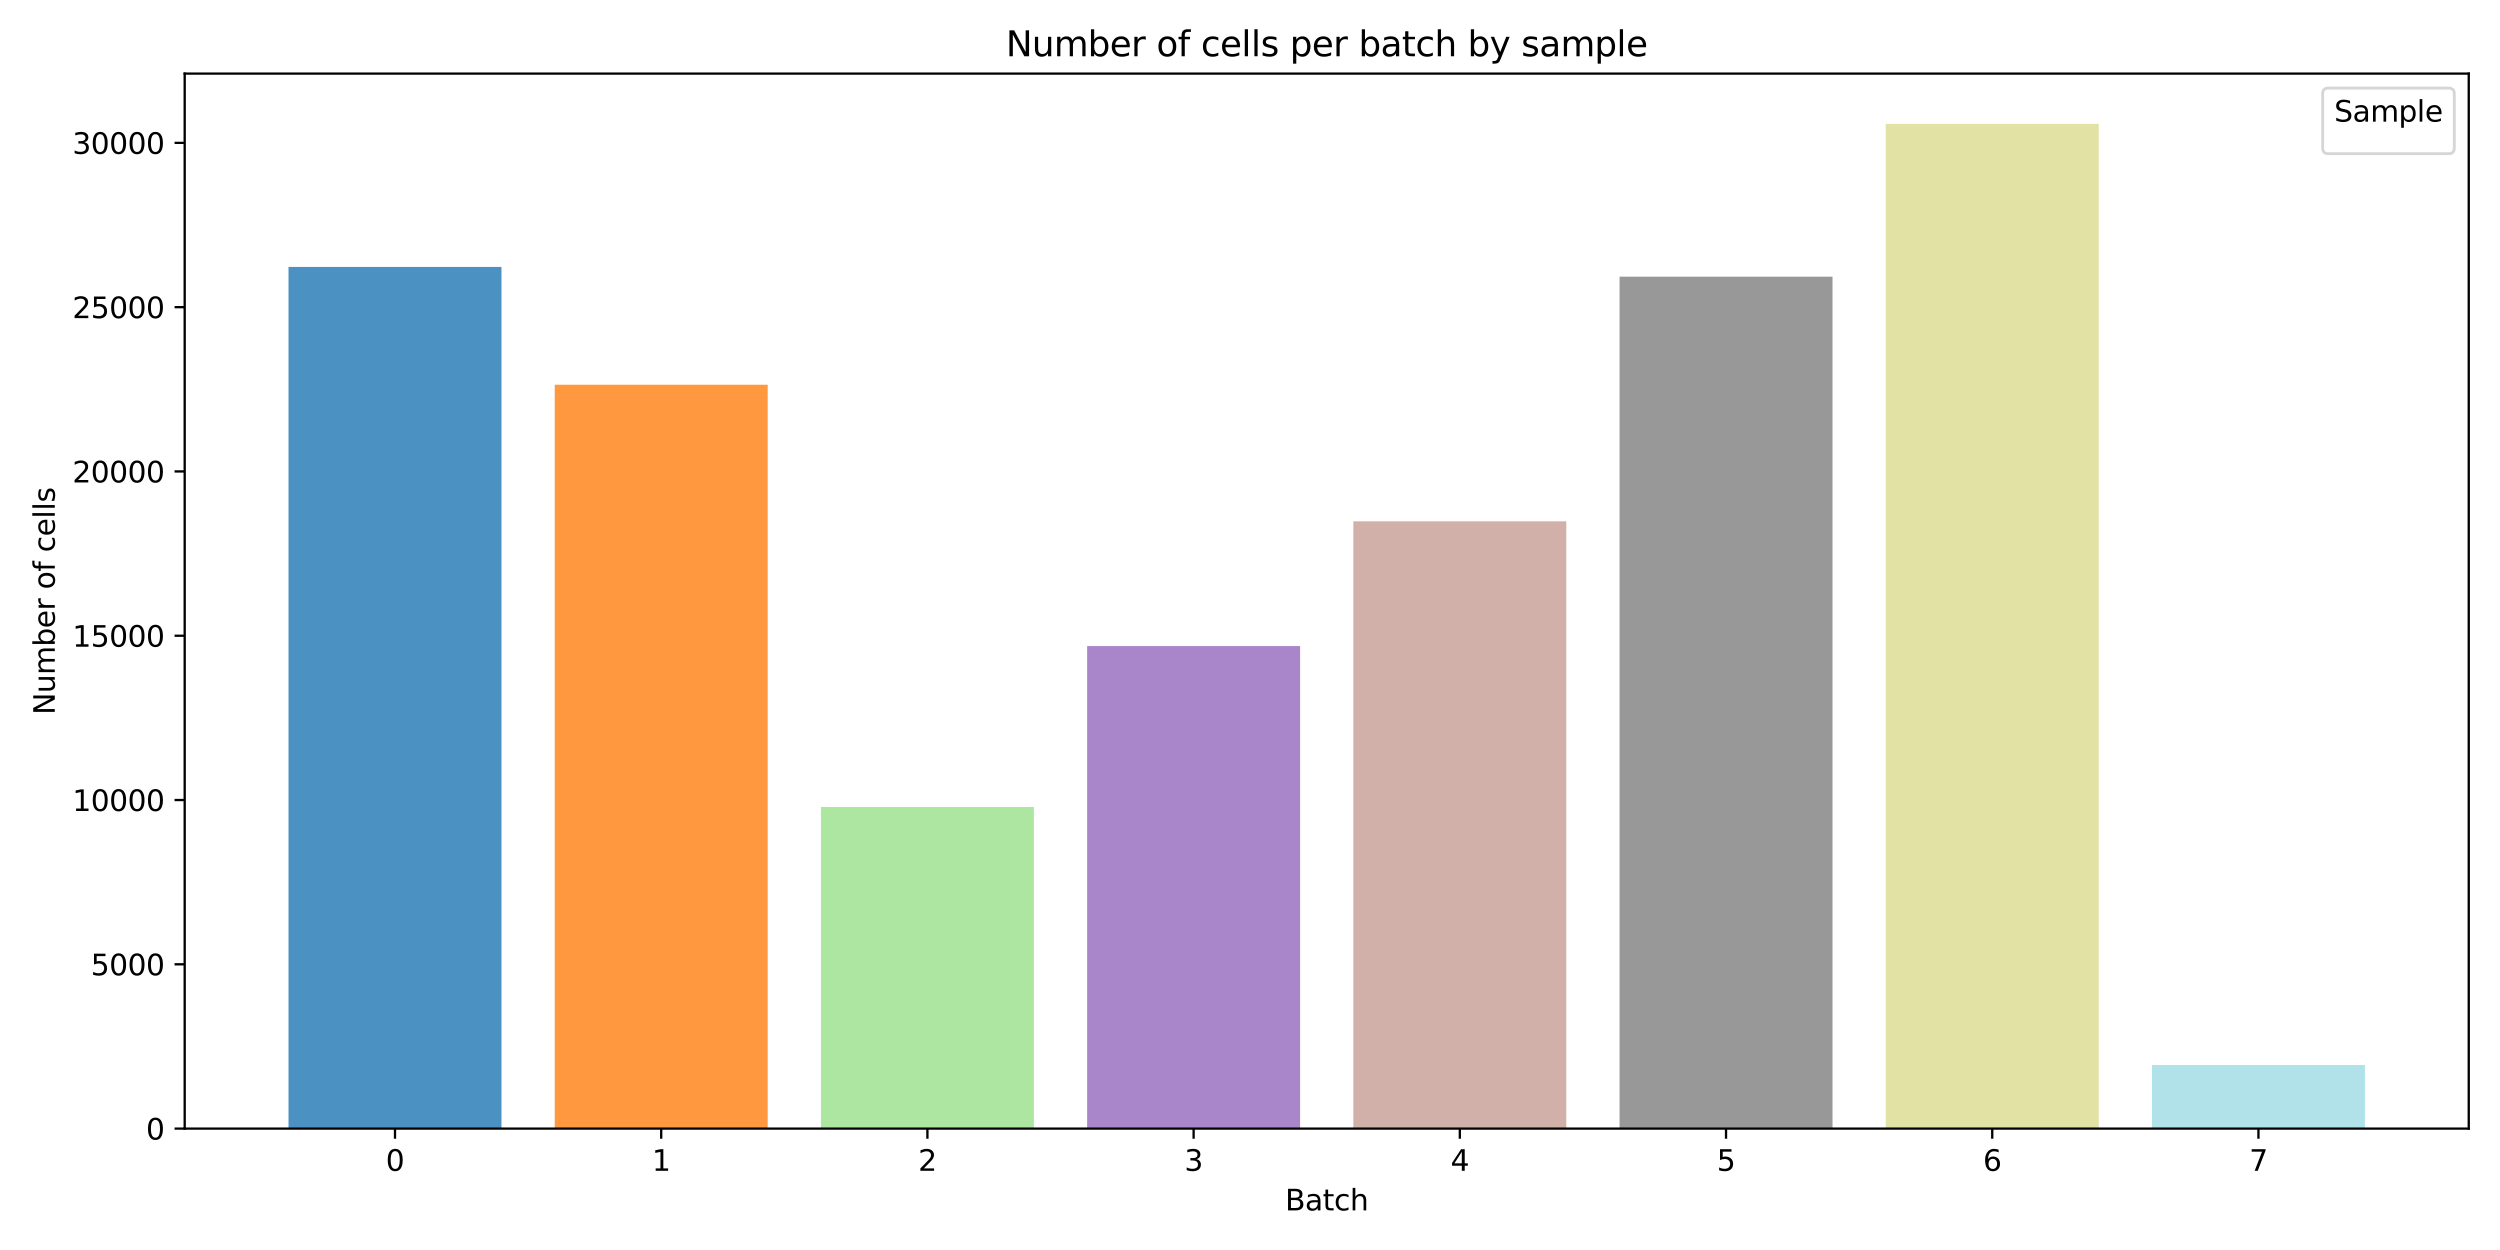 <?xml version="1.0" encoding="utf-8" standalone="no"?>
<!DOCTYPE svg PUBLIC "-//W3C//DTD SVG 1.1//EN"
  "http://www.w3.org/Graphics/SVG/1.1/DTD/svg11.dtd">
<svg xmlns:xlink="http://www.w3.org/1999/xlink" width="864pt" height="432pt" viewBox="0 0 864 432" xmlns="http://www.w3.org/2000/svg" version="1.1">
 <defs>
  <style type="text/css">*{stroke-linejoin: round; stroke-linecap: butt}</style>
 </defs>
 <g id="figure_1">
  <g id="patch_1">
   <path d="M 0 432 
L 864 432 
L 864 0 
L 0 0 
z
" style="fill: #ffffff"/>
  </g>
  <g id="axes_1">
   <g id="patch_2">
    <path d="M 63.83 390.04 
L 853.2 390.04 
L 853.2 25.44 
L 63.83 25.44 
z
" style="fill: #ffffff"/>
   </g>
   <g id="patch_3">
    <path d="M 99.71 390.04 
L 173.311 390.04 
L 173.311 92.244 
L 99.71 92.244 
z
" clip-path="url(#pba38899723)" style="fill: #1f77b4; opacity: 0.8"/>
   </g>
   <g id="patch_4">
    <path d="M 191.712 390.04 
L 265.313 390.04 
L 265.313 390.04 
L 191.712 390.04 
z
" clip-path="url(#pba38899723)" style="fill: #1f77b4; opacity: 0.8"/>
   </g>
   <g id="patch_5">
    <path d="M 283.713 390.04 
L 357.314 390.04 
L 357.314 390.04 
L 283.713 390.04 
z
" clip-path="url(#pba38899723)" style="fill: #1f77b4; opacity: 0.8"/>
   </g>
   <g id="patch_6">
    <path d="M 375.714 390.04 
L 449.315 390.04 
L 449.315 390.04 
L 375.714 390.04 
z
" clip-path="url(#pba38899723)" style="fill: #1f77b4; opacity: 0.8"/>
   </g>
   <g id="patch_7">
    <path d="M 467.715 390.04 
L 541.316 390.04 
L 541.316 390.04 
L 467.715 390.04 
z
" clip-path="url(#pba38899723)" style="fill: #1f77b4; opacity: 0.8"/>
   </g>
   <g id="patch_8">
    <path d="M 559.716 390.04 
L 633.317 390.04 
L 633.317 390.04 
L 559.716 390.04 
z
" clip-path="url(#pba38899723)" style="fill: #1f77b4; opacity: 0.8"/>
   </g>
   <g id="patch_9">
    <path d="M 651.717 390.04 
L 725.318 390.04 
L 725.318 390.04 
L 651.717 390.04 
z
" clip-path="url(#pba38899723)" style="fill: #1f77b4; opacity: 0.8"/>
   </g>
   <g id="patch_10">
    <path d="M 743.719 390.04 
L 817.32 390.04 
L 817.32 390.04 
L 743.719 390.04 
z
" clip-path="url(#pba38899723)" style="fill: #1f77b4; opacity: 0.8"/>
   </g>
   <g id="patch_11">
    <path d="M 99.71 390.04 
L 173.311 390.04 
L 173.311 390.04 
L 99.71 390.04 
z
" clip-path="url(#pba38899723)" style="fill: #ff7f0e; opacity: 0.8"/>
   </g>
   <g id="patch_12">
    <path d="M 191.712 390.04 
L 265.313 390.04 
L 265.313 132.975 
L 191.712 132.975 
z
" clip-path="url(#pba38899723)" style="fill: #ff7f0e; opacity: 0.8"/>
   </g>
   <g id="patch_13">
    <path d="M 283.713 390.04 
L 357.314 390.04 
L 357.314 390.04 
L 283.713 390.04 
z
" clip-path="url(#pba38899723)" style="fill: #ff7f0e; opacity: 0.8"/>
   </g>
   <g id="patch_14">
    <path d="M 375.714 390.04 
L 449.315 390.04 
L 449.315 390.04 
L 375.714 390.04 
z
" clip-path="url(#pba38899723)" style="fill: #ff7f0e; opacity: 0.8"/>
   </g>
   <g id="patch_15">
    <path d="M 467.715 390.04 
L 541.316 390.04 
L 541.316 390.04 
L 467.715 390.04 
z
" clip-path="url(#pba38899723)" style="fill: #ff7f0e; opacity: 0.8"/>
   </g>
   <g id="patch_16">
    <path d="M 559.716 390.04 
L 633.317 390.04 
L 633.317 390.04 
L 559.716 390.04 
z
" clip-path="url(#pba38899723)" style="fill: #ff7f0e; opacity: 0.8"/>
   </g>
   <g id="patch_17">
    <path d="M 651.717 390.04 
L 725.318 390.04 
L 725.318 390.04 
L 651.717 390.04 
z
" clip-path="url(#pba38899723)" style="fill: #ff7f0e; opacity: 0.8"/>
   </g>
   <g id="patch_18">
    <path d="M 743.719 390.04 
L 817.32 390.04 
L 817.32 390.04 
L 743.719 390.04 
z
" clip-path="url(#pba38899723)" style="fill: #ff7f0e; opacity: 0.8"/>
   </g>
   <g id="patch_19">
    <path d="M 99.71 390.04 
L 173.311 390.04 
L 173.311 390.04 
L 99.71 390.04 
z
" clip-path="url(#pba38899723)" style="fill: #98df8a; opacity: 0.8"/>
   </g>
   <g id="patch_20">
    <path d="M 191.712 390.04 
L 265.313 390.04 
L 265.313 390.04 
L 191.712 390.04 
z
" clip-path="url(#pba38899723)" style="fill: #98df8a; opacity: 0.8"/>
   </g>
   <g id="patch_21">
    <path d="M 283.713 390.04 
L 357.314 390.04 
L 357.314 278.893 
L 283.713 278.893 
z
" clip-path="url(#pba38899723)" style="fill: #98df8a; opacity: 0.8"/>
   </g>
   <g id="patch_22">
    <path d="M 375.714 390.04 
L 449.315 390.04 
L 449.315 390.04 
L 375.714 390.04 
z
" clip-path="url(#pba38899723)" style="fill: #98df8a; opacity: 0.8"/>
   </g>
   <g id="patch_23">
    <path d="M 467.715 390.04 
L 541.316 390.04 
L 541.316 390.04 
L 467.715 390.04 
z
" clip-path="url(#pba38899723)" style="fill: #98df8a; opacity: 0.8"/>
   </g>
   <g id="patch_24">
    <path d="M 559.716 390.04 
L 633.317 390.04 
L 633.317 390.04 
L 559.716 390.04 
z
" clip-path="url(#pba38899723)" style="fill: #98df8a; opacity: 0.8"/>
   </g>
   <g id="patch_25">
    <path d="M 651.717 390.04 
L 725.318 390.04 
L 725.318 390.04 
L 651.717 390.04 
z
" clip-path="url(#pba38899723)" style="fill: #98df8a; opacity: 0.8"/>
   </g>
   <g id="patch_26">
    <path d="M 743.719 390.04 
L 817.32 390.04 
L 817.32 390.04 
L 743.719 390.04 
z
" clip-path="url(#pba38899723)" style="fill: #98df8a; opacity: 0.8"/>
   </g>
   <g id="patch_27">
    <path d="M 99.71 390.04 
L 173.311 390.04 
L 173.311 390.04 
L 99.71 390.04 
z
" clip-path="url(#pba38899723)" style="fill: #9467bd; opacity: 0.8"/>
   </g>
   <g id="patch_28">
    <path d="M 191.712 390.04 
L 265.313 390.04 
L 265.313 390.04 
L 191.712 390.04 
z
" clip-path="url(#pba38899723)" style="fill: #9467bd; opacity: 0.8"/>
   </g>
   <g id="patch_29">
    <path d="M 283.713 390.04 
L 357.314 390.04 
L 357.314 390.04 
L 283.713 390.04 
z
" clip-path="url(#pba38899723)" style="fill: #9467bd; opacity: 0.8"/>
   </g>
   <g id="patch_30">
    <path d="M 375.714 390.04 
L 449.315 390.04 
L 449.315 223.274 
L 375.714 223.274 
z
" clip-path="url(#pba38899723)" style="fill: #9467bd; opacity: 0.8"/>
   </g>
   <g id="patch_31">
    <path d="M 467.715 390.04 
L 541.316 390.04 
L 541.316 390.04 
L 467.715 390.04 
z
" clip-path="url(#pba38899723)" style="fill: #9467bd; opacity: 0.8"/>
   </g>
   <g id="patch_32">
    <path d="M 559.716 390.04 
L 633.317 390.04 
L 633.317 390.04 
L 559.716 390.04 
z
" clip-path="url(#pba38899723)" style="fill: #9467bd; opacity: 0.8"/>
   </g>
   <g id="patch_33">
    <path d="M 651.717 390.04 
L 725.318 390.04 
L 725.318 390.04 
L 651.717 390.04 
z
" clip-path="url(#pba38899723)" style="fill: #9467bd; opacity: 0.8"/>
   </g>
   <g id="patch_34">
    <path d="M 743.719 390.04 
L 817.32 390.04 
L 817.32 390.04 
L 743.719 390.04 
z
" clip-path="url(#pba38899723)" style="fill: #9467bd; opacity: 0.8"/>
   </g>
   <g id="patch_35">
    <path d="M 99.71 390.04 
L 173.311 390.04 
L 173.311 390.04 
L 99.71 390.04 
z
" clip-path="url(#pba38899723)" style="fill: #c49c94; opacity: 0.8"/>
   </g>
   <g id="patch_36">
    <path d="M 191.712 390.04 
L 265.313 390.04 
L 265.313 390.04 
L 191.712 390.04 
z
" clip-path="url(#pba38899723)" style="fill: #c49c94; opacity: 0.8"/>
   </g>
   <g id="patch_37">
    <path d="M 283.713 390.04 
L 357.314 390.04 
L 357.314 390.04 
L 283.713 390.04 
z
" clip-path="url(#pba38899723)" style="fill: #c49c94; opacity: 0.8"/>
   </g>
   <g id="patch_38">
    <path d="M 375.714 390.04 
L 449.315 390.04 
L 449.315 390.04 
L 375.714 390.04 
z
" clip-path="url(#pba38899723)" style="fill: #c49c94; opacity: 0.8"/>
   </g>
   <g id="patch_39">
    <path d="M 467.715 390.04 
L 541.316 390.04 
L 541.316 180.18 
L 467.715 180.18 
z
" clip-path="url(#pba38899723)" style="fill: #c49c94; opacity: 0.8"/>
   </g>
   <g id="patch_40">
    <path d="M 559.716 390.04 
L 633.317 390.04 
L 633.317 390.04 
L 559.716 390.04 
z
" clip-path="url(#pba38899723)" style="fill: #c49c94; opacity: 0.8"/>
   </g>
   <g id="patch_41">
    <path d="M 651.717 390.04 
L 725.318 390.04 
L 725.318 390.04 
L 651.717 390.04 
z
" clip-path="url(#pba38899723)" style="fill: #c49c94; opacity: 0.8"/>
   </g>
   <g id="patch_42">
    <path d="M 743.719 390.04 
L 817.32 390.04 
L 817.32 390.04 
L 743.719 390.04 
z
" clip-path="url(#pba38899723)" style="fill: #c49c94; opacity: 0.8"/>
   </g>
   <g id="patch_43">
    <path d="M 99.71 390.04 
L 173.311 390.04 
L 173.311 390.04 
L 99.71 390.04 
z
" clip-path="url(#pba38899723)" style="fill: #7f7f7f; opacity: 0.8"/>
   </g>
   <g id="patch_44">
    <path d="M 191.712 390.04 
L 265.313 390.04 
L 265.313 390.04 
L 191.712 390.04 
z
" clip-path="url(#pba38899723)" style="fill: #7f7f7f; opacity: 0.8"/>
   </g>
   <g id="patch_45">
    <path d="M 283.713 390.04 
L 357.314 390.04 
L 357.314 390.04 
L 283.713 390.04 
z
" clip-path="url(#pba38899723)" style="fill: #7f7f7f; opacity: 0.8"/>
   </g>
   <g id="patch_46">
    <path d="M 375.714 390.04 
L 449.315 390.04 
L 449.315 390.04 
L 375.714 390.04 
z
" clip-path="url(#pba38899723)" style="fill: #7f7f7f; opacity: 0.8"/>
   </g>
   <g id="patch_47">
    <path d="M 467.715 390.04 
L 541.316 390.04 
L 541.316 390.04 
L 467.715 390.04 
z
" clip-path="url(#pba38899723)" style="fill: #7f7f7f; opacity: 0.8"/>
   </g>
   <g id="patch_48">
    <path d="M 559.716 390.04 
L 633.317 390.04 
L 633.317 95.627 
L 559.716 95.627 
z
" clip-path="url(#pba38899723)" style="fill: #7f7f7f; opacity: 0.8"/>
   </g>
   <g id="patch_49">
    <path d="M 651.717 390.04 
L 725.318 390.04 
L 725.318 390.04 
L 651.717 390.04 
z
" clip-path="url(#pba38899723)" style="fill: #7f7f7f; opacity: 0.8"/>
   </g>
   <g id="patch_50">
    <path d="M 743.719 390.04 
L 817.32 390.04 
L 817.32 390.04 
L 743.719 390.04 
z
" clip-path="url(#pba38899723)" style="fill: #7f7f7f; opacity: 0.8"/>
   </g>
   <g id="patch_51">
    <path d="M 99.71 390.04 
L 173.311 390.04 
L 173.311 390.04 
L 99.71 390.04 
z
" clip-path="url(#pba38899723)" style="fill: #dbdb8d; opacity: 0.8"/>
   </g>
   <g id="patch_52">
    <path d="M 191.712 390.04 
L 265.313 390.04 
L 265.313 390.04 
L 191.712 390.04 
z
" clip-path="url(#pba38899723)" style="fill: #dbdb8d; opacity: 0.8"/>
   </g>
   <g id="patch_53">
    <path d="M 283.713 390.04 
L 357.314 390.04 
L 357.314 390.04 
L 283.713 390.04 
z
" clip-path="url(#pba38899723)" style="fill: #dbdb8d; opacity: 0.8"/>
   </g>
   <g id="patch_54">
    <path d="M 375.714 390.04 
L 449.315 390.04 
L 449.315 390.04 
L 375.714 390.04 
z
" clip-path="url(#pba38899723)" style="fill: #dbdb8d; opacity: 0.8"/>
   </g>
   <g id="patch_55">
    <path d="M 467.715 390.04 
L 541.316 390.04 
L 541.316 390.04 
L 467.715 390.04 
z
" clip-path="url(#pba38899723)" style="fill: #dbdb8d; opacity: 0.8"/>
   </g>
   <g id="patch_56">
    <path d="M 559.716 390.04 
L 633.317 390.04 
L 633.317 390.04 
L 559.716 390.04 
z
" clip-path="url(#pba38899723)" style="fill: #dbdb8d; opacity: 0.8"/>
   </g>
   <g id="patch_57">
    <path d="M 651.717 390.04 
L 725.318 390.04 
L 725.318 42.802 
L 651.717 42.802 
z
" clip-path="url(#pba38899723)" style="fill: #dbdb8d; opacity: 0.8"/>
   </g>
   <g id="patch_58">
    <path d="M 743.719 390.04 
L 817.32 390.04 
L 817.32 390.04 
L 743.719 390.04 
z
" clip-path="url(#pba38899723)" style="fill: #dbdb8d; opacity: 0.8"/>
   </g>
   <g id="patch_59">
    <path d="M 99.71 390.04 
L 173.311 390.04 
L 173.311 390.04 
L 99.71 390.04 
z
" clip-path="url(#pba38899723)" style="fill: #9edae5; opacity: 0.8"/>
   </g>
   <g id="patch_60">
    <path d="M 191.712 390.04 
L 265.313 390.04 
L 265.313 390.04 
L 191.712 390.04 
z
" clip-path="url(#pba38899723)" style="fill: #9edae5; opacity: 0.8"/>
   </g>
   <g id="patch_61">
    <path d="M 283.713 390.04 
L 357.314 390.04 
L 357.314 390.04 
L 283.713 390.04 
z
" clip-path="url(#pba38899723)" style="fill: #9edae5; opacity: 0.8"/>
   </g>
   <g id="patch_62">
    <path d="M 375.714 390.04 
L 449.315 390.04 
L 449.315 390.04 
L 375.714 390.04 
z
" clip-path="url(#pba38899723)" style="fill: #9edae5; opacity: 0.8"/>
   </g>
   <g id="patch_63">
    <path d="M 467.715 390.04 
L 541.316 390.04 
L 541.316 390.04 
L 467.715 390.04 
z
" clip-path="url(#pba38899723)" style="fill: #9edae5; opacity: 0.8"/>
   </g>
   <g id="patch_64">
    <path d="M 559.716 390.04 
L 633.317 390.04 
L 633.317 390.04 
L 559.716 390.04 
z
" clip-path="url(#pba38899723)" style="fill: #9edae5; opacity: 0.8"/>
   </g>
   <g id="patch_65">
    <path d="M 651.717 390.04 
L 725.318 390.04 
L 725.318 390.04 
L 651.717 390.04 
z
" clip-path="url(#pba38899723)" style="fill: #9edae5; opacity: 0.8"/>
   </g>
   <g id="patch_66">
    <path d="M 743.719 390.04 
L 817.32 390.04 
L 817.32 368.056 
L 743.719 368.056 
z
" clip-path="url(#pba38899723)" style="fill: #9edae5; opacity: 0.8"/>
   </g>
   <g id="matplotlib.axis_1">
    <g id="xtick_1">
     <g id="line2d_1">
      <defs>
       <path id="mcca56b4a8c" d="M 0 0 
L 0 3.5 
" style="stroke: #000000; stroke-width: 0.8"/>
      </defs>
      <g>
       <use xlink:href="#mcca56b4a8c" x="136.511" y="390.04" style="stroke: #000000; stroke-width: 0.8"/>
      </g>
     </g>
     <g id="text_1">
      <!-- 0 -->
      <g transform="translate(133.33 404.638) scale(0.1 -0.1)">
       <defs>
        <path id="DejaVuSans-30" d="M 2034 4250 
Q 1547 4250 1301 3770 
Q 1056 3291 1056 2328 
Q 1056 1369 1301 889 
Q 1547 409 2034 409 
Q 2525 409 2770 889 
Q 3016 1369 3016 2328 
Q 3016 3291 2770 3770 
Q 2525 4250 2034 4250 
z
M 2034 4750 
Q 2819 4750 3233 4129 
Q 3647 3509 3647 2328 
Q 3647 1150 3233 529 
Q 2819 -91 2034 -91 
Q 1250 -91 836 529 
Q 422 1150 422 2328 
Q 422 3509 836 4129 
Q 1250 4750 2034 4750 
z
" transform="scale(0.016)"/>
       </defs>
       <use xlink:href="#DejaVuSans-30"/>
      </g>
     </g>
    </g>
    <g id="xtick_2">
     <g id="line2d_2">
      <g>
       <use xlink:href="#mcca56b4a8c" x="228.512" y="390.04" style="stroke: #000000; stroke-width: 0.8"/>
      </g>
     </g>
     <g id="text_2">
      <!-- 1 -->
      <g transform="translate(225.331 404.638) scale(0.1 -0.1)">
       <defs>
        <path id="DejaVuSans-31" d="M 794 531 
L 1825 531 
L 1825 4091 
L 703 3866 
L 703 4441 
L 1819 4666 
L 2450 4666 
L 2450 531 
L 3481 531 
L 3481 0 
L 794 0 
L 794 531 
z
" transform="scale(0.016)"/>
       </defs>
       <use xlink:href="#DejaVuSans-31"/>
      </g>
     </g>
    </g>
    <g id="xtick_3">
     <g id="line2d_3">
      <g>
       <use xlink:href="#mcca56b4a8c" x="320.513" y="390.04" style="stroke: #000000; stroke-width: 0.8"/>
      </g>
     </g>
     <g id="text_3">
      <!-- 2 -->
      <g transform="translate(317.332 404.638) scale(0.1 -0.1)">
       <defs>
        <path id="DejaVuSans-32" d="M 1228 531 
L 3431 531 
L 3431 0 
L 469 0 
L 469 531 
Q 828 903 1448 1529 
Q 2069 2156 2228 2338 
Q 2531 2678 2651 2914 
Q 2772 3150 2772 3378 
Q 2772 3750 2511 3984 
Q 2250 4219 1831 4219 
Q 1534 4219 1204 4116 
Q 875 4013 500 3803 
L 500 4441 
Q 881 4594 1212 4672 
Q 1544 4750 1819 4750 
Q 2544 4750 2975 4387 
Q 3406 4025 3406 3419 
Q 3406 3131 3298 2873 
Q 3191 2616 2906 2266 
Q 2828 2175 2409 1742 
Q 1991 1309 1228 531 
z
" transform="scale(0.016)"/>
       </defs>
       <use xlink:href="#DejaVuSans-32"/>
      </g>
     </g>
    </g>
    <g id="xtick_4">
     <g id="line2d_4">
      <g>
       <use xlink:href="#mcca56b4a8c" x="412.514" y="390.04" style="stroke: #000000; stroke-width: 0.8"/>
      </g>
     </g>
     <g id="text_4">
      <!-- 3 -->
      <g transform="translate(409.333 404.638) scale(0.1 -0.1)">
       <defs>
        <path id="DejaVuSans-33" d="M 2597 2516 
Q 3050 2419 3304 2112 
Q 3559 1806 3559 1356 
Q 3559 666 3084 287 
Q 2609 -91 1734 -91 
Q 1441 -91 1130 -33 
Q 819 25 488 141 
L 488 750 
Q 750 597 1062 519 
Q 1375 441 1716 441 
Q 2309 441 2620 675 
Q 2931 909 2931 1356 
Q 2931 1769 2642 2001 
Q 2353 2234 1838 2234 
L 1294 2234 
L 1294 2753 
L 1863 2753 
Q 2328 2753 2575 2939 
Q 2822 3125 2822 3475 
Q 2822 3834 2567 4026 
Q 2313 4219 1838 4219 
Q 1578 4219 1281 4162 
Q 984 4106 628 3988 
L 628 4550 
Q 988 4650 1302 4700 
Q 1616 4750 1894 4750 
Q 2613 4750 3031 4423 
Q 3450 4097 3450 3541 
Q 3450 3153 3228 2886 
Q 3006 2619 2597 2516 
z
" transform="scale(0.016)"/>
       </defs>
       <use xlink:href="#DejaVuSans-33"/>
      </g>
     </g>
    </g>
    <g id="xtick_5">
     <g id="line2d_5">
      <g>
       <use xlink:href="#mcca56b4a8c" x="504.516" y="390.04" style="stroke: #000000; stroke-width: 0.8"/>
      </g>
     </g>
     <g id="text_5">
      <!-- 4 -->
      <g transform="translate(501.334 404.638) scale(0.1 -0.1)">
       <defs>
        <path id="DejaVuSans-34" d="M 2419 4116 
L 825 1625 
L 2419 1625 
L 2419 4116 
z
M 2253 4666 
L 3047 4666 
L 3047 1625 
L 3713 1625 
L 3713 1100 
L 3047 1100 
L 3047 0 
L 2419 0 
L 2419 1100 
L 313 1100 
L 313 1709 
L 2253 4666 
z
" transform="scale(0.016)"/>
       </defs>
       <use xlink:href="#DejaVuSans-34"/>
      </g>
     </g>
    </g>
    <g id="xtick_6">
     <g id="line2d_6">
      <g>
       <use xlink:href="#mcca56b4a8c" x="596.517" y="390.04" style="stroke: #000000; stroke-width: 0.8"/>
      </g>
     </g>
     <g id="text_6">
      <!-- 5 -->
      <g transform="translate(593.335 404.638) scale(0.1 -0.1)">
       <defs>
        <path id="DejaVuSans-35" d="M 691 4666 
L 3169 4666 
L 3169 4134 
L 1269 4134 
L 1269 2991 
Q 1406 3038 1543 3061 
Q 1681 3084 1819 3084 
Q 2600 3084 3056 2656 
Q 3513 2228 3513 1497 
Q 3513 744 3044 326 
Q 2575 -91 1722 -91 
Q 1428 -91 1123 -41 
Q 819 9 494 109 
L 494 744 
Q 775 591 1075 516 
Q 1375 441 1709 441 
Q 2250 441 2565 725 
Q 2881 1009 2881 1497 
Q 2881 1984 2565 2268 
Q 2250 2553 1709 2553 
Q 1456 2553 1204 2497 
Q 953 2441 691 2322 
L 691 4666 
z
" transform="scale(0.016)"/>
       </defs>
       <use xlink:href="#DejaVuSans-35"/>
      </g>
     </g>
    </g>
    <g id="xtick_7">
     <g id="line2d_7">
      <g>
       <use xlink:href="#mcca56b4a8c" x="688.518" y="390.04" style="stroke: #000000; stroke-width: 0.8"/>
      </g>
     </g>
     <g id="text_7">
      <!-- 6 -->
      <g transform="translate(685.337 404.638) scale(0.1 -0.1)">
       <defs>
        <path id="DejaVuSans-36" d="M 2113 2584 
Q 1688 2584 1439 2293 
Q 1191 2003 1191 1497 
Q 1191 994 1439 701 
Q 1688 409 2113 409 
Q 2538 409 2786 701 
Q 3034 994 3034 1497 
Q 3034 2003 2786 2293 
Q 2538 2584 2113 2584 
z
M 3366 4563 
L 3366 3988 
Q 3128 4100 2886 4159 
Q 2644 4219 2406 4219 
Q 1781 4219 1451 3797 
Q 1122 3375 1075 2522 
Q 1259 2794 1537 2939 
Q 1816 3084 2150 3084 
Q 2853 3084 3261 2657 
Q 3669 2231 3669 1497 
Q 3669 778 3244 343 
Q 2819 -91 2113 -91 
Q 1303 -91 875 529 
Q 447 1150 447 2328 
Q 447 3434 972 4092 
Q 1497 4750 2381 4750 
Q 2619 4750 2861 4703 
Q 3103 4656 3366 4563 
z
" transform="scale(0.016)"/>
       </defs>
       <use xlink:href="#DejaVuSans-36"/>
      </g>
     </g>
    </g>
    <g id="xtick_8">
     <g id="line2d_8">
      <g>
       <use xlink:href="#mcca56b4a8c" x="780.519" y="390.04" style="stroke: #000000; stroke-width: 0.8"/>
      </g>
     </g>
     <g id="text_8">
      <!-- 7 -->
      <g transform="translate(777.338 404.638) scale(0.1 -0.1)">
       <defs>
        <path id="DejaVuSans-37" d="M 525 4666 
L 3525 4666 
L 3525 4397 
L 1831 0 
L 1172 0 
L 2766 4134 
L 525 4134 
L 525 4666 
z
" transform="scale(0.016)"/>
       </defs>
       <use xlink:href="#DejaVuSans-37"/>
      </g>
     </g>
    </g>
    <g id="text_9">
     <!-- Batch -->
     <g transform="translate(444.142 418.317) scale(0.1 -0.1)">
      <defs>
       <path id="DejaVuSans-42" d="M 1259 2228 
L 1259 519 
L 2272 519 
Q 2781 519 3026 730 
Q 3272 941 3272 1375 
Q 3272 1813 3026 2020 
Q 2781 2228 2272 2228 
L 1259 2228 
z
M 1259 4147 
L 1259 2741 
L 2194 2741 
Q 2656 2741 2882 2914 
Q 3109 3088 3109 3444 
Q 3109 3797 2882 3972 
Q 2656 4147 2194 4147 
L 1259 4147 
z
M 628 4666 
L 2241 4666 
Q 2963 4666 3353 4366 
Q 3744 4066 3744 3513 
Q 3744 3084 3544 2831 
Q 3344 2578 2956 2516 
Q 3422 2416 3680 2098 
Q 3938 1781 3938 1306 
Q 3938 681 3513 340 
Q 3088 0 2303 0 
L 628 0 
L 628 4666 
z
" transform="scale(0.016)"/>
       <path id="DejaVuSans-61" d="M 2194 1759 
Q 1497 1759 1228 1600 
Q 959 1441 959 1056 
Q 959 750 1161 570 
Q 1363 391 1709 391 
Q 2188 391 2477 730 
Q 2766 1069 2766 1631 
L 2766 1759 
L 2194 1759 
z
M 3341 1997 
L 3341 0 
L 2766 0 
L 2766 531 
Q 2569 213 2275 61 
Q 1981 -91 1556 -91 
Q 1019 -91 701 211 
Q 384 513 384 1019 
Q 384 1609 779 1909 
Q 1175 2209 1959 2209 
L 2766 2209 
L 2766 2266 
Q 2766 2663 2505 2880 
Q 2244 3097 1772 3097 
Q 1472 3097 1187 3025 
Q 903 2953 641 2809 
L 641 3341 
Q 956 3463 1253 3523 
Q 1550 3584 1831 3584 
Q 2591 3584 2966 3190 
Q 3341 2797 3341 1997 
z
" transform="scale(0.016)"/>
       <path id="DejaVuSans-74" d="M 1172 4494 
L 1172 3500 
L 2356 3500 
L 2356 3053 
L 1172 3053 
L 1172 1153 
Q 1172 725 1289 603 
Q 1406 481 1766 481 
L 2356 481 
L 2356 0 
L 1766 0 
Q 1100 0 847 248 
Q 594 497 594 1153 
L 594 3053 
L 172 3053 
L 172 3500 
L 594 3500 
L 594 4494 
L 1172 4494 
z
" transform="scale(0.016)"/>
       <path id="DejaVuSans-63" d="M 3122 3366 
L 3122 2828 
Q 2878 2963 2633 3030 
Q 2388 3097 2138 3097 
Q 1578 3097 1268 2742 
Q 959 2388 959 1747 
Q 959 1106 1268 751 
Q 1578 397 2138 397 
Q 2388 397 2633 464 
Q 2878 531 3122 666 
L 3122 134 
Q 2881 22 2623 -34 
Q 2366 -91 2075 -91 
Q 1284 -91 818 406 
Q 353 903 353 1747 
Q 353 2603 823 3093 
Q 1294 3584 2113 3584 
Q 2378 3584 2631 3529 
Q 2884 3475 3122 3366 
z
" transform="scale(0.016)"/>
       <path id="DejaVuSans-68" d="M 3513 2113 
L 3513 0 
L 2938 0 
L 2938 2094 
Q 2938 2591 2744 2837 
Q 2550 3084 2163 3084 
Q 1697 3084 1428 2787 
Q 1159 2491 1159 1978 
L 1159 0 
L 581 0 
L 581 4863 
L 1159 4863 
L 1159 2956 
Q 1366 3272 1645 3428 
Q 1925 3584 2291 3584 
Q 2894 3584 3203 3211 
Q 3513 2838 3513 2113 
z
" transform="scale(0.016)"/>
      </defs>
      <use xlink:href="#DejaVuSans-42"/>
      <use xlink:href="#DejaVuSans-61" x="68.604"/>
      <use xlink:href="#DejaVuSans-74" x="129.883"/>
      <use xlink:href="#DejaVuSans-63" x="169.092"/>
      <use xlink:href="#DejaVuSans-68" x="224.072"/>
     </g>
    </g>
   </g>
   <g id="matplotlib.axis_2">
    <g id="ytick_1">
     <g id="line2d_9">
      <defs>
       <path id="m5efea7f1cd" d="M 0 0 
L -3.5 0 
" style="stroke: #000000; stroke-width: 0.8"/>
      </defs>
      <g>
       <use xlink:href="#m5efea7f1cd" x="63.83" y="390.04" style="stroke: #000000; stroke-width: 0.8"/>
      </g>
     </g>
     <g id="text_10">
      <!-- 0 -->
      <g transform="translate(50.468 393.839) scale(0.1 -0.1)">
       <use xlink:href="#DejaVuSans-30"/>
      </g>
     </g>
    </g>
    <g id="ytick_2">
     <g id="line2d_10">
      <g>
       <use xlink:href="#m5efea7f1cd" x="63.83" y="333.263" style="stroke: #000000; stroke-width: 0.8"/>
      </g>
     </g>
     <g id="text_11">
      <!-- 5000 -->
      <g transform="translate(31.38 337.062) scale(0.1 -0.1)">
       <use xlink:href="#DejaVuSans-35"/>
       <use xlink:href="#DejaVuSans-30" x="63.623"/>
       <use xlink:href="#DejaVuSans-30" x="127.246"/>
       <use xlink:href="#DejaVuSans-30" x="190.869"/>
      </g>
     </g>
    </g>
    <g id="ytick_3">
     <g id="line2d_11">
      <g>
       <use xlink:href="#m5efea7f1cd" x="63.83" y="276.486" style="stroke: #000000; stroke-width: 0.8"/>
      </g>
     </g>
     <g id="text_12">
      <!-- 10000 -->
      <g transform="translate(25.017 280.285) scale(0.1 -0.1)">
       <use xlink:href="#DejaVuSans-31"/>
       <use xlink:href="#DejaVuSans-30" x="63.623"/>
       <use xlink:href="#DejaVuSans-30" x="127.246"/>
       <use xlink:href="#DejaVuSans-30" x="190.869"/>
       <use xlink:href="#DejaVuSans-30" x="254.492"/>
      </g>
     </g>
    </g>
    <g id="ytick_4">
     <g id="line2d_12">
      <g>
       <use xlink:href="#m5efea7f1cd" x="63.83" y="219.708" style="stroke: #000000; stroke-width: 0.8"/>
      </g>
     </g>
     <g id="text_13">
      <!-- 15000 -->
      <g transform="translate(25.017 223.508) scale(0.1 -0.1)">
       <use xlink:href="#DejaVuSans-31"/>
       <use xlink:href="#DejaVuSans-35" x="63.623"/>
       <use xlink:href="#DejaVuSans-30" x="127.246"/>
       <use xlink:href="#DejaVuSans-30" x="190.869"/>
       <use xlink:href="#DejaVuSans-30" x="254.492"/>
      </g>
     </g>
    </g>
    <g id="ytick_5">
     <g id="line2d_13">
      <g>
       <use xlink:href="#m5efea7f1cd" x="63.83" y="162.931" style="stroke: #000000; stroke-width: 0.8"/>
      </g>
     </g>
     <g id="text_14">
      <!-- 20000 -->
      <g transform="translate(25.017 166.73) scale(0.1 -0.1)">
       <use xlink:href="#DejaVuSans-32"/>
       <use xlink:href="#DejaVuSans-30" x="63.623"/>
       <use xlink:href="#DejaVuSans-30" x="127.246"/>
       <use xlink:href="#DejaVuSans-30" x="190.869"/>
       <use xlink:href="#DejaVuSans-30" x="254.492"/>
      </g>
     </g>
    </g>
    <g id="ytick_6">
     <g id="line2d_14">
      <g>
       <use xlink:href="#m5efea7f1cd" x="63.83" y="106.154" style="stroke: #000000; stroke-width: 0.8"/>
      </g>
     </g>
     <g id="text_15">
      <!-- 25000 -->
      <g transform="translate(25.017 109.953) scale(0.1 -0.1)">
       <use xlink:href="#DejaVuSans-32"/>
       <use xlink:href="#DejaVuSans-35" x="63.623"/>
       <use xlink:href="#DejaVuSans-30" x="127.246"/>
       <use xlink:href="#DejaVuSans-30" x="190.869"/>
       <use xlink:href="#DejaVuSans-30" x="254.492"/>
      </g>
     </g>
    </g>
    <g id="ytick_7">
     <g id="line2d_15">
      <g>
       <use xlink:href="#m5efea7f1cd" x="63.83" y="49.377" style="stroke: #000000; stroke-width: 0.8"/>
      </g>
     </g>
     <g id="text_16">
      <!-- 30000 -->
      <g transform="translate(25.017 53.176) scale(0.1 -0.1)">
       <use xlink:href="#DejaVuSans-33"/>
       <use xlink:href="#DejaVuSans-30" x="63.623"/>
       <use xlink:href="#DejaVuSans-30" x="127.246"/>
       <use xlink:href="#DejaVuSans-30" x="190.869"/>
       <use xlink:href="#DejaVuSans-30" x="254.492"/>
      </g>
     </g>
    </g>
    <g id="text_17">
     <!-- Number of cells -->
     <g transform="translate(18.938 247.032) rotate(-90) scale(0.1 -0.1)">
      <defs>
       <path id="DejaVuSans-4e" d="M 628 4666 
L 1478 4666 
L 3547 763 
L 3547 4666 
L 4159 4666 
L 4159 0 
L 3309 0 
L 1241 3903 
L 1241 0 
L 628 0 
L 628 4666 
z
" transform="scale(0.016)"/>
       <path id="DejaVuSans-75" d="M 544 1381 
L 544 3500 
L 1119 3500 
L 1119 1403 
Q 1119 906 1312 657 
Q 1506 409 1894 409 
Q 2359 409 2629 706 
Q 2900 1003 2900 1516 
L 2900 3500 
L 3475 3500 
L 3475 0 
L 2900 0 
L 2900 538 
Q 2691 219 2414 64 
Q 2138 -91 1772 -91 
Q 1169 -91 856 284 
Q 544 659 544 1381 
z
M 1991 3584 
L 1991 3584 
z
" transform="scale(0.016)"/>
       <path id="DejaVuSans-6d" d="M 3328 2828 
Q 3544 3216 3844 3400 
Q 4144 3584 4550 3584 
Q 5097 3584 5394 3201 
Q 5691 2819 5691 2113 
L 5691 0 
L 5113 0 
L 5113 2094 
Q 5113 2597 4934 2840 
Q 4756 3084 4391 3084 
Q 3944 3084 3684 2787 
Q 3425 2491 3425 1978 
L 3425 0 
L 2847 0 
L 2847 2094 
Q 2847 2600 2669 2842 
Q 2491 3084 2119 3084 
Q 1678 3084 1418 2786 
Q 1159 2488 1159 1978 
L 1159 0 
L 581 0 
L 581 3500 
L 1159 3500 
L 1159 2956 
Q 1356 3278 1631 3431 
Q 1906 3584 2284 3584 
Q 2666 3584 2933 3390 
Q 3200 3197 3328 2828 
z
" transform="scale(0.016)"/>
       <path id="DejaVuSans-62" d="M 3116 1747 
Q 3116 2381 2855 2742 
Q 2594 3103 2138 3103 
Q 1681 3103 1420 2742 
Q 1159 2381 1159 1747 
Q 1159 1113 1420 752 
Q 1681 391 2138 391 
Q 2594 391 2855 752 
Q 3116 1113 3116 1747 
z
M 1159 2969 
Q 1341 3281 1617 3432 
Q 1894 3584 2278 3584 
Q 2916 3584 3314 3078 
Q 3713 2572 3713 1747 
Q 3713 922 3314 415 
Q 2916 -91 2278 -91 
Q 1894 -91 1617 61 
Q 1341 213 1159 525 
L 1159 0 
L 581 0 
L 581 4863 
L 1159 4863 
L 1159 2969 
z
" transform="scale(0.016)"/>
       <path id="DejaVuSans-65" d="M 3597 1894 
L 3597 1613 
L 953 1613 
Q 991 1019 1311 708 
Q 1631 397 2203 397 
Q 2534 397 2845 478 
Q 3156 559 3463 722 
L 3463 178 
Q 3153 47 2828 -22 
Q 2503 -91 2169 -91 
Q 1331 -91 842 396 
Q 353 884 353 1716 
Q 353 2575 817 3079 
Q 1281 3584 2069 3584 
Q 2775 3584 3186 3129 
Q 3597 2675 3597 1894 
z
M 3022 2063 
Q 3016 2534 2758 2815 
Q 2500 3097 2075 3097 
Q 1594 3097 1305 2825 
Q 1016 2553 972 2059 
L 3022 2063 
z
" transform="scale(0.016)"/>
       <path id="DejaVuSans-72" d="M 2631 2963 
Q 2534 3019 2420 3045 
Q 2306 3072 2169 3072 
Q 1681 3072 1420 2755 
Q 1159 2438 1159 1844 
L 1159 0 
L 581 0 
L 581 3500 
L 1159 3500 
L 1159 2956 
Q 1341 3275 1631 3429 
Q 1922 3584 2338 3584 
Q 2397 3584 2469 3576 
Q 2541 3569 2628 3553 
L 2631 2963 
z
" transform="scale(0.016)"/>
       <path id="DejaVuSans-20" transform="scale(0.016)"/>
       <path id="DejaVuSans-6f" d="M 1959 3097 
Q 1497 3097 1228 2736 
Q 959 2375 959 1747 
Q 959 1119 1226 758 
Q 1494 397 1959 397 
Q 2419 397 2687 759 
Q 2956 1122 2956 1747 
Q 2956 2369 2687 2733 
Q 2419 3097 1959 3097 
z
M 1959 3584 
Q 2709 3584 3137 3096 
Q 3566 2609 3566 1747 
Q 3566 888 3137 398 
Q 2709 -91 1959 -91 
Q 1206 -91 779 398 
Q 353 888 353 1747 
Q 353 2609 779 3096 
Q 1206 3584 1959 3584 
z
" transform="scale(0.016)"/>
       <path id="DejaVuSans-66" d="M 2375 4863 
L 2375 4384 
L 1825 4384 
Q 1516 4384 1395 4259 
Q 1275 4134 1275 3809 
L 1275 3500 
L 2222 3500 
L 2222 3053 
L 1275 3053 
L 1275 0 
L 697 0 
L 697 3053 
L 147 3053 
L 147 3500 
L 697 3500 
L 697 3744 
Q 697 4328 969 4595 
Q 1241 4863 1831 4863 
L 2375 4863 
z
" transform="scale(0.016)"/>
       <path id="DejaVuSans-6c" d="M 603 4863 
L 1178 4863 
L 1178 0 
L 603 0 
L 603 4863 
z
" transform="scale(0.016)"/>
       <path id="DejaVuSans-73" d="M 2834 3397 
L 2834 2853 
Q 2591 2978 2328 3040 
Q 2066 3103 1784 3103 
Q 1356 3103 1142 2972 
Q 928 2841 928 2578 
Q 928 2378 1081 2264 
Q 1234 2150 1697 2047 
L 1894 2003 
Q 2506 1872 2764 1633 
Q 3022 1394 3022 966 
Q 3022 478 2636 193 
Q 2250 -91 1575 -91 
Q 1294 -91 989 -36 
Q 684 19 347 128 
L 347 722 
Q 666 556 975 473 
Q 1284 391 1588 391 
Q 1994 391 2212 530 
Q 2431 669 2431 922 
Q 2431 1156 2273 1281 
Q 2116 1406 1581 1522 
L 1381 1569 
Q 847 1681 609 1914 
Q 372 2147 372 2553 
Q 372 3047 722 3315 
Q 1072 3584 1716 3584 
Q 2034 3584 2315 3537 
Q 2597 3491 2834 3397 
z
" transform="scale(0.016)"/>
      </defs>
      <use xlink:href="#DejaVuSans-4e"/>
      <use xlink:href="#DejaVuSans-75" x="74.805"/>
      <use xlink:href="#DejaVuSans-6d" x="138.184"/>
      <use xlink:href="#DejaVuSans-62" x="235.596"/>
      <use xlink:href="#DejaVuSans-65" x="299.072"/>
      <use xlink:href="#DejaVuSans-72" x="360.596"/>
      <use xlink:href="#DejaVuSans-20" x="401.709"/>
      <use xlink:href="#DejaVuSans-6f" x="433.496"/>
      <use xlink:href="#DejaVuSans-66" x="494.678"/>
      <use xlink:href="#DejaVuSans-20" x="529.883"/>
      <use xlink:href="#DejaVuSans-63" x="561.67"/>
      <use xlink:href="#DejaVuSans-65" x="616.65"/>
      <use xlink:href="#DejaVuSans-6c" x="678.174"/>
      <use xlink:href="#DejaVuSans-6c" x="705.957"/>
      <use xlink:href="#DejaVuSans-73" x="733.74"/>
     </g>
    </g>
   </g>
   <g id="patch_67">
    <path d="M 63.83 390.04 
L 63.83 25.44 
" style="fill: none; stroke: #000000; stroke-width: 0.8; stroke-linejoin: miter; stroke-linecap: square"/>
   </g>
   <g id="patch_68">
    <path d="M 853.2 390.04 
L 853.2 25.44 
" style="fill: none; stroke: #000000; stroke-width: 0.8; stroke-linejoin: miter; stroke-linecap: square"/>
   </g>
   <g id="patch_69">
    <path d="M 63.83 390.04 
L 853.2 390.04 
" style="fill: none; stroke: #000000; stroke-width: 0.8; stroke-linejoin: miter; stroke-linecap: square"/>
   </g>
   <g id="patch_70">
    <path d="M 63.83 25.44 
L 853.2 25.44 
" style="fill: none; stroke: #000000; stroke-width: 0.8; stroke-linejoin: miter; stroke-linecap: square"/>
   </g>
   <g id="text_18">
    <!-- Number of cells per batch by sample -->
    <g transform="translate(347.655 19.44) scale(0.12 -0.12)">
     <defs>
      <path id="DejaVuSans-70" d="M 1159 525 
L 1159 -1331 
L 581 -1331 
L 581 3500 
L 1159 3500 
L 1159 2969 
Q 1341 3281 1617 3432 
Q 1894 3584 2278 3584 
Q 2916 3584 3314 3078 
Q 3713 2572 3713 1747 
Q 3713 922 3314 415 
Q 2916 -91 2278 -91 
Q 1894 -91 1617 61 
Q 1341 213 1159 525 
z
M 3116 1747 
Q 3116 2381 2855 2742 
Q 2594 3103 2138 3103 
Q 1681 3103 1420 2742 
Q 1159 2381 1159 1747 
Q 1159 1113 1420 752 
Q 1681 391 2138 391 
Q 2594 391 2855 752 
Q 3116 1113 3116 1747 
z
" transform="scale(0.016)"/>
      <path id="DejaVuSans-79" d="M 2059 -325 
Q 1816 -950 1584 -1140 
Q 1353 -1331 966 -1331 
L 506 -1331 
L 506 -850 
L 844 -850 
Q 1081 -850 1212 -737 
Q 1344 -625 1503 -206 
L 1606 56 
L 191 3500 
L 800 3500 
L 1894 763 
L 2988 3500 
L 3597 3500 
L 2059 -325 
z
" transform="scale(0.016)"/>
     </defs>
     <use xlink:href="#DejaVuSans-4e"/>
     <use xlink:href="#DejaVuSans-75" x="74.805"/>
     <use xlink:href="#DejaVuSans-6d" x="138.184"/>
     <use xlink:href="#DejaVuSans-62" x="235.596"/>
     <use xlink:href="#DejaVuSans-65" x="299.072"/>
     <use xlink:href="#DejaVuSans-72" x="360.596"/>
     <use xlink:href="#DejaVuSans-20" x="401.709"/>
     <use xlink:href="#DejaVuSans-6f" x="433.496"/>
     <use xlink:href="#DejaVuSans-66" x="494.678"/>
     <use xlink:href="#DejaVuSans-20" x="529.883"/>
     <use xlink:href="#DejaVuSans-63" x="561.67"/>
     <use xlink:href="#DejaVuSans-65" x="616.65"/>
     <use xlink:href="#DejaVuSans-6c" x="678.174"/>
     <use xlink:href="#DejaVuSans-6c" x="705.957"/>
     <use xlink:href="#DejaVuSans-73" x="733.74"/>
     <use xlink:href="#DejaVuSans-20" x="785.84"/>
     <use xlink:href="#DejaVuSans-70" x="817.627"/>
     <use xlink:href="#DejaVuSans-65" x="881.104"/>
     <use xlink:href="#DejaVuSans-72" x="942.627"/>
     <use xlink:href="#DejaVuSans-20" x="983.74"/>
     <use xlink:href="#DejaVuSans-62" x="1015.527"/>
     <use xlink:href="#DejaVuSans-61" x="1079.004"/>
     <use xlink:href="#DejaVuSans-74" x="1140.283"/>
     <use xlink:href="#DejaVuSans-63" x="1179.492"/>
     <use xlink:href="#DejaVuSans-68" x="1234.473"/>
     <use xlink:href="#DejaVuSans-20" x="1297.852"/>
     <use xlink:href="#DejaVuSans-62" x="1329.639"/>
     <use xlink:href="#DejaVuSans-79" x="1393.115"/>
     <use xlink:href="#DejaVuSans-20" x="1452.295"/>
     <use xlink:href="#DejaVuSans-73" x="1484.082"/>
     <use xlink:href="#DejaVuSans-61" x="1536.182"/>
     <use xlink:href="#DejaVuSans-6d" x="1597.461"/>
     <use xlink:href="#DejaVuSans-70" x="1694.873"/>
     <use xlink:href="#DejaVuSans-6c" x="1758.35"/>
     <use xlink:href="#DejaVuSans-65" x="1786.133"/>
    </g>
   </g>
   <g id="legend_1">
    <g id="patch_71">
     <path d="M 804.703 53.118 
L 846.2 53.118 
Q 848.2 53.118 848.2 51.118 
L 848.2 32.44 
Q 848.2 30.44 846.2 30.44 
L 804.703 30.44 
Q 802.703 30.44 802.703 32.44 
L 802.703 51.118 
Q 802.703 53.118 804.703 53.118 
z
" style="fill: #ffffff; opacity: 0.8; stroke: #cccccc; stroke-linejoin: miter"/>
    </g>
    <g id="text_19">
     <!-- Sample -->
     <g transform="translate(806.703 42.038) scale(0.1 -0.1)">
      <defs>
       <path id="DejaVuSans-53" d="M 3425 4513 
L 3425 3897 
Q 3066 4069 2747 4153 
Q 2428 4238 2131 4238 
Q 1616 4238 1336 4038 
Q 1056 3838 1056 3469 
Q 1056 3159 1242 3001 
Q 1428 2844 1947 2747 
L 2328 2669 
Q 3034 2534 3370 2195 
Q 3706 1856 3706 1288 
Q 3706 609 3251 259 
Q 2797 -91 1919 -91 
Q 1588 -91 1214 -16 
Q 841 59 441 206 
L 441 856 
Q 825 641 1194 531 
Q 1563 422 1919 422 
Q 2459 422 2753 634 
Q 3047 847 3047 1241 
Q 3047 1584 2836 1778 
Q 2625 1972 2144 2069 
L 1759 2144 
Q 1053 2284 737 2584 
Q 422 2884 422 3419 
Q 422 4038 858 4394 
Q 1294 4750 2059 4750 
Q 2388 4750 2728 4690 
Q 3069 4631 3425 4513 
z
" transform="scale(0.016)"/>
      </defs>
      <use xlink:href="#DejaVuSans-53"/>
      <use xlink:href="#DejaVuSans-61" x="63.477"/>
      <use xlink:href="#DejaVuSans-6d" x="124.756"/>
      <use xlink:href="#DejaVuSans-70" x="222.168"/>
      <use xlink:href="#DejaVuSans-6c" x="285.645"/>
      <use xlink:href="#DejaVuSans-65" x="313.428"/>
     </g>
    </g>
   </g>
  </g>
 </g>
 <defs>
  <clipPath id="pba38899723">
   <rect x="63.83" y="25.44" width="789.37" height="364.6"/>
  </clipPath>
 </defs>
</svg>
